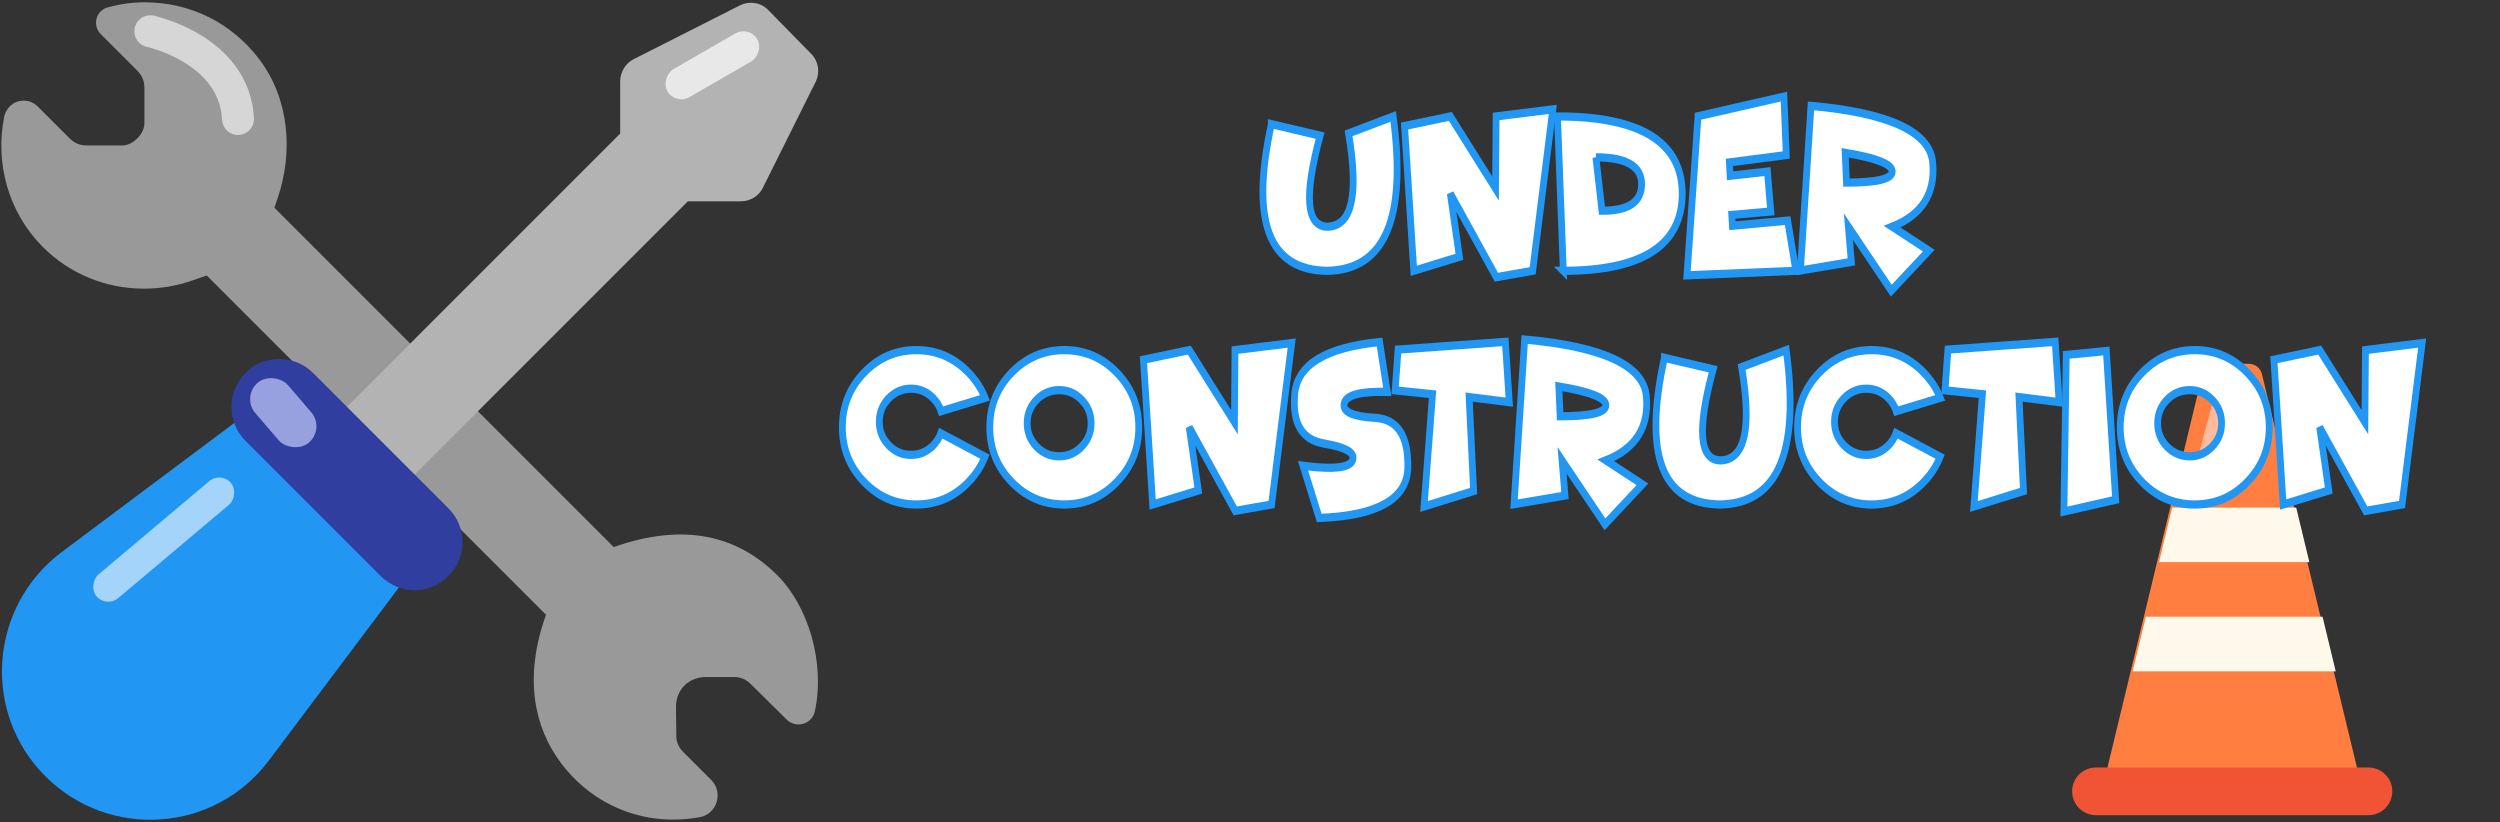 <?xml version="1.0" encoding="UTF-8"?>
<!-- Created with Inkscape (http://www.inkscape.org/) -->
<svg width="1003.671" height="330" version="1.1" viewBox="0 0 265.555 87.312" xmlns="http://www.w3.org/2000/svg" xmlns:cc="http://creativecommons.org/ns#" xmlns:dc="http://purl.org/dc/elements/1.1/" xmlns:rdf="http://www.w3.org/1999/02/22-rdf-syntax-ns#">
 <rect x="0" y="0" width="265.555" height="87.312" fill="#333333" stroke="none"/>
 <g transform="matrix(.266 0 0 .266 103.138 31.655)">
  <path d="m515.537 30.411c-0.589-2.443-2.775-4.165-5.288-4.165h-13.191c-2.513 0-4.698 1.721-5.288 4.163l-40.225 166.585h104.217z" fill="#ff7e40" stroke-width=".352"/>
  <path d="m558.061 206.516h-108.815c-5.258 0-9.522-4.264-9.522-9.522s4.264-9.522 9.522-9.522h108.815c5.258 0 9.522 4.264 9.522 9.522s-4.264 9.522-9.522 9.522z" fill="#f05434" stroke-width=".352"/>
  <path transform="scale(.265)" d="m1770.43 480.311-19.863 82.256h306.008l-19.863-82.256z" fill="#fff9eb" stroke-width="1.868"/>
  <path transform="scale(.265)" d="m1810.154 315.795-19.861 82.25h226.553l-19.859-82.25z" fill="#fff9eb" stroke-width="2.195"/>
  <rect transform="rotate(15)" x="489.741" y="-93.973" width="12.458" height="41.526" ry="6.229" fill="#ffbb9b"/>
 </g>
 <rect x=".114" y=".114" width="264.355" height="87.084" ry="3.035" opacity="0" stroke-width=".228"/>
 <g transform="matrix(.641 0 0 .641 -192.416 12.189)">
  <path d="m307.285 21.922c-5.722-5.722-7.966-13.912-6.395-21.653 0.28-1.178 1.122-2.132 2.244-2.468 1.234-0.337 2.412-0.056 3.31 0.841l5.273 5.273c0.785 0.785 1.739 1.178 2.861 1.178h5.609c1.066 0.056 2.02-0.449 2.749-1.178 0.729-0.729 1.234-1.683 1.178-2.748v-5.61c0-1.122-0.392-2.076-1.178-2.861l-6.058-6.058c-1.459-1.459-0.785-3.926 1.178-4.432 2.02-0.561 4.095-0.841 6.114-0.841 7.517 2.65e-4 14.361 3.366 18.961 9.424 4.992 6.563 5.722 15.483 2.973 23.28l-0.448 1.346 56.224 56.224c11.78-4.151 20.587-1.851 27.15 4.712 4.993 4.993 7.927 14.248 6.189 22.494-0.505 2.188-3.141 2.917-4.712 1.346l-5.965-5.89c-0.729-0.729-1.739-1.178-2.805-1.122h-4.824c-1.29 0.056-2.468 0.561-3.309 1.402-0.898 0.898-1.349 2.076-1.406 3.365l0.056 4.768c-0.056 1.066 0.34 2.076 1.069 2.805l4.712 4.712c2.076 2.076 0.954 5.666-1.907 6.171-9.312 1.683-17.782-2.076-22.943-8.919-4.544-6.002-6.226-14.305-2.524-24.627l-56.223-56.223-2.412 0.841c-2.58 0.898-5.273 1.346-7.965 1.346-6.395 0-12.341-2.468-16.773-6.9z" fill="#999" stroke-width=".265"/>
  <path d="m427.41-17.431 7.18 7.317c1.234 1.234 1.515 3.086 0.785 4.6l-8.807 17.67c-0.673 1.346-2.076 2.188-3.646 2.187h-8.751l-47.024 47.024-6.507-4.712-6.563-4.656 48.875-48.875 2.7e-4 -8.751c0.056-1.514 0.897-2.917 2.243-3.59l17.67-8.944c1.515-0.729 3.366-0.449 4.544 0.729z" fill="#b3b3b3" stroke-width=".265"/>
  <path d="m338.819 51.214-28.496 21.316c-11.949 9.032-13.183 26.533-2.637 37.079 10.602 10.602 28.104 9.368 37.08-2.637l21.372-28.441c1.178-1.627 1.01-3.814-0.393-5.217l-21.765-21.765c-1.402-1.402-3.59-1.57-5.16-0.336z" fill="#2196f3" stroke-width=".265"/>
  <path d="m374.504 76.42c-1.507 1.507-3.491 2.38-5.633 2.38-2.063 0-4.125-0.873-5.632-2.38l-22.371-22.371c-3.094-3.094-3.094-8.171 0-11.265 1.428-1.507 3.411-2.301 5.553-2.301 2.142 0 4.125 0.793 5.633 2.301l11.265 11.265 11.186 11.186c3.094 3.094 3.094 8.092-2.6e-4 11.186z" fill="#303f9f" stroke-width=".265"/>
  <rect transform="rotate(49.883)" x="262.195" y="-219.507" width="5.105" height="29.131" ry="2.552" fill="#a4d4fa"/>
  <rect transform="rotate(-40.651)" x="227.64" y="257.065" width="7.119" height="13.051" ry="3.559" fill="#97a1e0"/>
  <rect transform="rotate(60)" x="199.345" y="-374.897" width="5.339" height="17.204" ry="2.67" fill="#e8e8e8"/>
  <path d="m325.091-13.833s13.941 2.966 14.534 14.534" fill="none" stroke="#d6d6d6" stroke-linecap="round" stroke-linejoin="round" stroke-width="5.292"/>
 </g>
 <g transform="matrix(.705 0 0 .85 49.583 -81.916)" fill="#fff" stroke="#2196f3" stroke-width="1.025">
  <g style="font-feature-settings:normal;font-variant-caps:normal;font-variant-ligatures:normal;font-variant-numeric:normal" aria-label="under">
   <path d="m121.227 111.886 7.345 1.433q-3.666 11.259 1.047 11.383 5.595-0.041 3.238-11.658l6.725-2.122q3.087 19.127-9.963 19.293-13.188-0.124-8.392-18.328z" style="font-feature-settings:normal;font-variant-caps:normal;font-variant-ligatures:normal;font-variant-numeric:normal"/>
   <path d="m148.195 120.568 1.364 7.896-6.876 1.75-1.392-18.094 6.904-1.199 6.808 9.012 0.083-9.012 8.544-0.882-3.032 20.174-5.471 0.799z" style="font-feature-settings:normal;font-variant-caps:normal;font-variant-ligatures:normal;font-variant-numeric:normal"/>
   <path d="m165.214 130.214-0.882-19.293q18.796 0 18.796 9.646 0 9.646-17.915 9.646zm4.906-14.18 0.923 6.67q5.967 0.028 5.967-3.321 0-3.349-6.89-3.349z" style="font-feature-settings:normal;font-variant-caps:normal;font-variant-ligatures:normal;font-variant-numeric:normal"/>
   <path d="m198.452 108.441 0.358 7.304-8.571 0.923 0.11 1.667 5.622-0.524 0.496 4.989-5.87 0.427 0.097 1.35 8.323-0.634 1.24 6.27-16.412 0.565 1.667-19.885z" style="font-feature-settings:normal;font-variant-caps:normal;font-variant-ligatures:normal;font-variant-numeric:normal"/>
   <path d="m207.685 115.469 0.193 3.721q6.89 0 6.89-1.378t-7.083-2.343zm0.923 13.629-7.676 1.075 1.599-20.574q17.749 1.323 18.342 7.111 0.606 5.774-6.105 7.993l5.512 2.99-5.65 5.002-6.463-7.993z" style="font-feature-settings:normal;font-variant-caps:normal;font-variant-ligatures:normal;font-variant-numeric:normal"/>
  </g>
  <g style="font-feature-settings:normal;font-variant-caps:normal;font-variant-ligatures:normal;font-variant-numeric:normal" aria-label="construction">
   <path d="m75.616 156.591q-3.266 2.825-7.882 2.825-4.616 0-7.882-2.825-3.266-2.825-3.266-6.821t3.266-6.821q3.266-2.825 7.882-2.825 4.616 0 7.882 2.825 1.64 1.419 2.467 3.142l-6.615 1.667q-0.331-0.882-1.158-1.599-1.406-1.213-3.376-1.213-1.971 0-3.376 1.213t-1.406 2.921 1.406 2.921q1.406 1.213 3.376 1.213 1.971 0 3.376-1.213 0.758-0.661 1.116-1.488l6.642 2.935q-0.813 1.723-2.453 3.142z" style="font-feature-settings:normal;font-variant-caps:normal;font-variant-ligatures:normal;font-variant-numeric:normal"/>
   <path d="m90.03 159.416q-4.658 0-7.951-2.825-3.28-2.825-3.28-6.821t3.28-6.821q3.294-2.825 7.951-2.825 4.644 0 7.924 2.825 3.294 2.825 3.294 6.821t-3.294 6.821q-3.28 2.825-7.924 2.825zm-0.772-6.022q1.984 0 3.39-1.213 1.419-1.213 1.419-2.921 0-1.709-1.419-2.921-1.406-1.213-3.39-1.213-1.998 0-3.418 1.213-1.406 1.213-1.406 2.921 0 1.709 1.406 2.921 1.419 1.213 3.418 1.213z" style="font-feature-settings:normal;font-variant-caps:normal;font-variant-ligatures:normal;font-variant-numeric:normal"/>
   <path d="m108.854 149.77 1.364 7.896-6.876 1.75-1.392-18.094 6.904-1.199 6.808 9.012 0.083-9.012 8.544-0.882-3.032 20.174-5.471 0.799z" style="font-feature-settings:normal;font-variant-caps:normal;font-variant-ligatures:normal;font-variant-numeric:normal"/>
   <path d="m129.139 151.795q-4.975-0.703-4.396-6.187 0.579-5.485 12.788-6.491l1.158 6.229q-6.05-0.138-6.491 1.433-0.441 1.571 4.63 1.805 5.071 0.234 4.961 6.174-0.11 5.939-13.353 6.339l-2.439-6.518q6.78 0.73 7.455-0.675 0.675-1.419-4.313-2.108z" style="font-feature-settings:normal;font-variant-caps:normal;font-variant-ligatures:normal;font-variant-numeric:normal"/>
   <path d="m151.022 145.994 0.675 11.741-7.469 1.929 1.282-14.028-5.636-0.482 0.441-5.099 16.164-0.965 0.593 7.538z" style="font-feature-settings:normal;font-variant-caps:normal;font-variant-ligatures:normal;font-variant-numeric:normal"/>
   <path d="m164.541 144.671 0.193 3.721q6.89 0 6.89-1.378 0-1.378-7.083-2.343zm0.923 13.629-7.676 1.075 1.599-20.574q17.749 1.323 18.342 7.111 0.606 5.774-6.105 7.993l5.512 2.99-5.65 5.002-6.463-7.993z" style="font-feature-settings:normal;font-variant-caps:normal;font-variant-ligatures:normal;font-variant-numeric:normal"/>
   <path d="m180.443 141.088 7.345 1.433q-3.666 11.259 1.047 11.383 5.595-0.041 3.238-11.658l6.725-2.122q3.087 19.127-9.963 19.293-13.188-0.124-8.392-18.328z" style="font-feature-settings:normal;font-variant-caps:normal;font-variant-ligatures:normal;font-variant-numeric:normal"/>
   <path d="m219.538 156.591q-3.266 2.825-7.882 2.825t-7.882-2.825-3.266-6.821 3.266-6.821 7.882-2.825 7.882 2.825q1.64 1.419 2.467 3.142l-6.615 1.667q-0.331-0.882-1.158-1.599-1.406-1.213-3.376-1.213-1.971 0-3.376 1.213t-1.406 2.921 1.406 2.921q1.406 1.213 3.376 1.213 1.971 0 3.376-1.213 0.758-0.661 1.116-1.488l6.642 2.935q-0.813 1.723-2.453 3.142z" style="font-feature-settings:normal;font-variant-caps:normal;font-variant-ligatures:normal;font-variant-numeric:normal"/>
   <path d="m233.87 145.994 0.675 11.741-7.469 1.929 1.282-14.028-5.636-0.482 0.441-5.099 16.164-0.965 0.593 7.538z" style="font-feature-settings:normal;font-variant-caps:normal;font-variant-ligatures:normal;font-variant-numeric:normal"/>
   <path d="m247.03 140.234 1.406 18.59-7.8 1.474 0.358-19.582z" style="font-feature-settings:normal;font-variant-caps:normal;font-variant-ligatures:normal;font-variant-numeric:normal"/>
   <path d="m260.356 159.416q-4.658 0-7.951-2.825-3.28-2.825-3.28-6.821t3.28-6.821q3.294-2.825 7.951-2.825 4.644 0 7.924 2.825 3.294 2.825 3.294 6.821t-3.294 6.821q-3.28 2.825-7.924 2.825zm-0.772-6.022q1.984 0 3.39-1.213 1.419-1.213 1.419-2.921 0-1.709-1.419-2.921-1.406-1.213-3.39-1.213-1.998 0-3.418 1.213-1.406 1.213-1.406 2.921 0 1.709 1.406 2.921 1.419 1.213 3.418 1.213z" style="font-feature-settings:normal;font-variant-caps:normal;font-variant-ligatures:normal;font-variant-numeric:normal"/>
   <path d="m279.18 149.77 1.364 7.896-6.876 1.75-1.392-18.094 6.904-1.199 6.808 9.012 0.083-9.012 8.544-0.882-3.032 20.174-5.471 0.799z" style="font-feature-settings:normal;font-variant-caps:normal;font-variant-ligatures:normal;font-variant-numeric:normal"/>
  </g>
 </g>
</svg>

